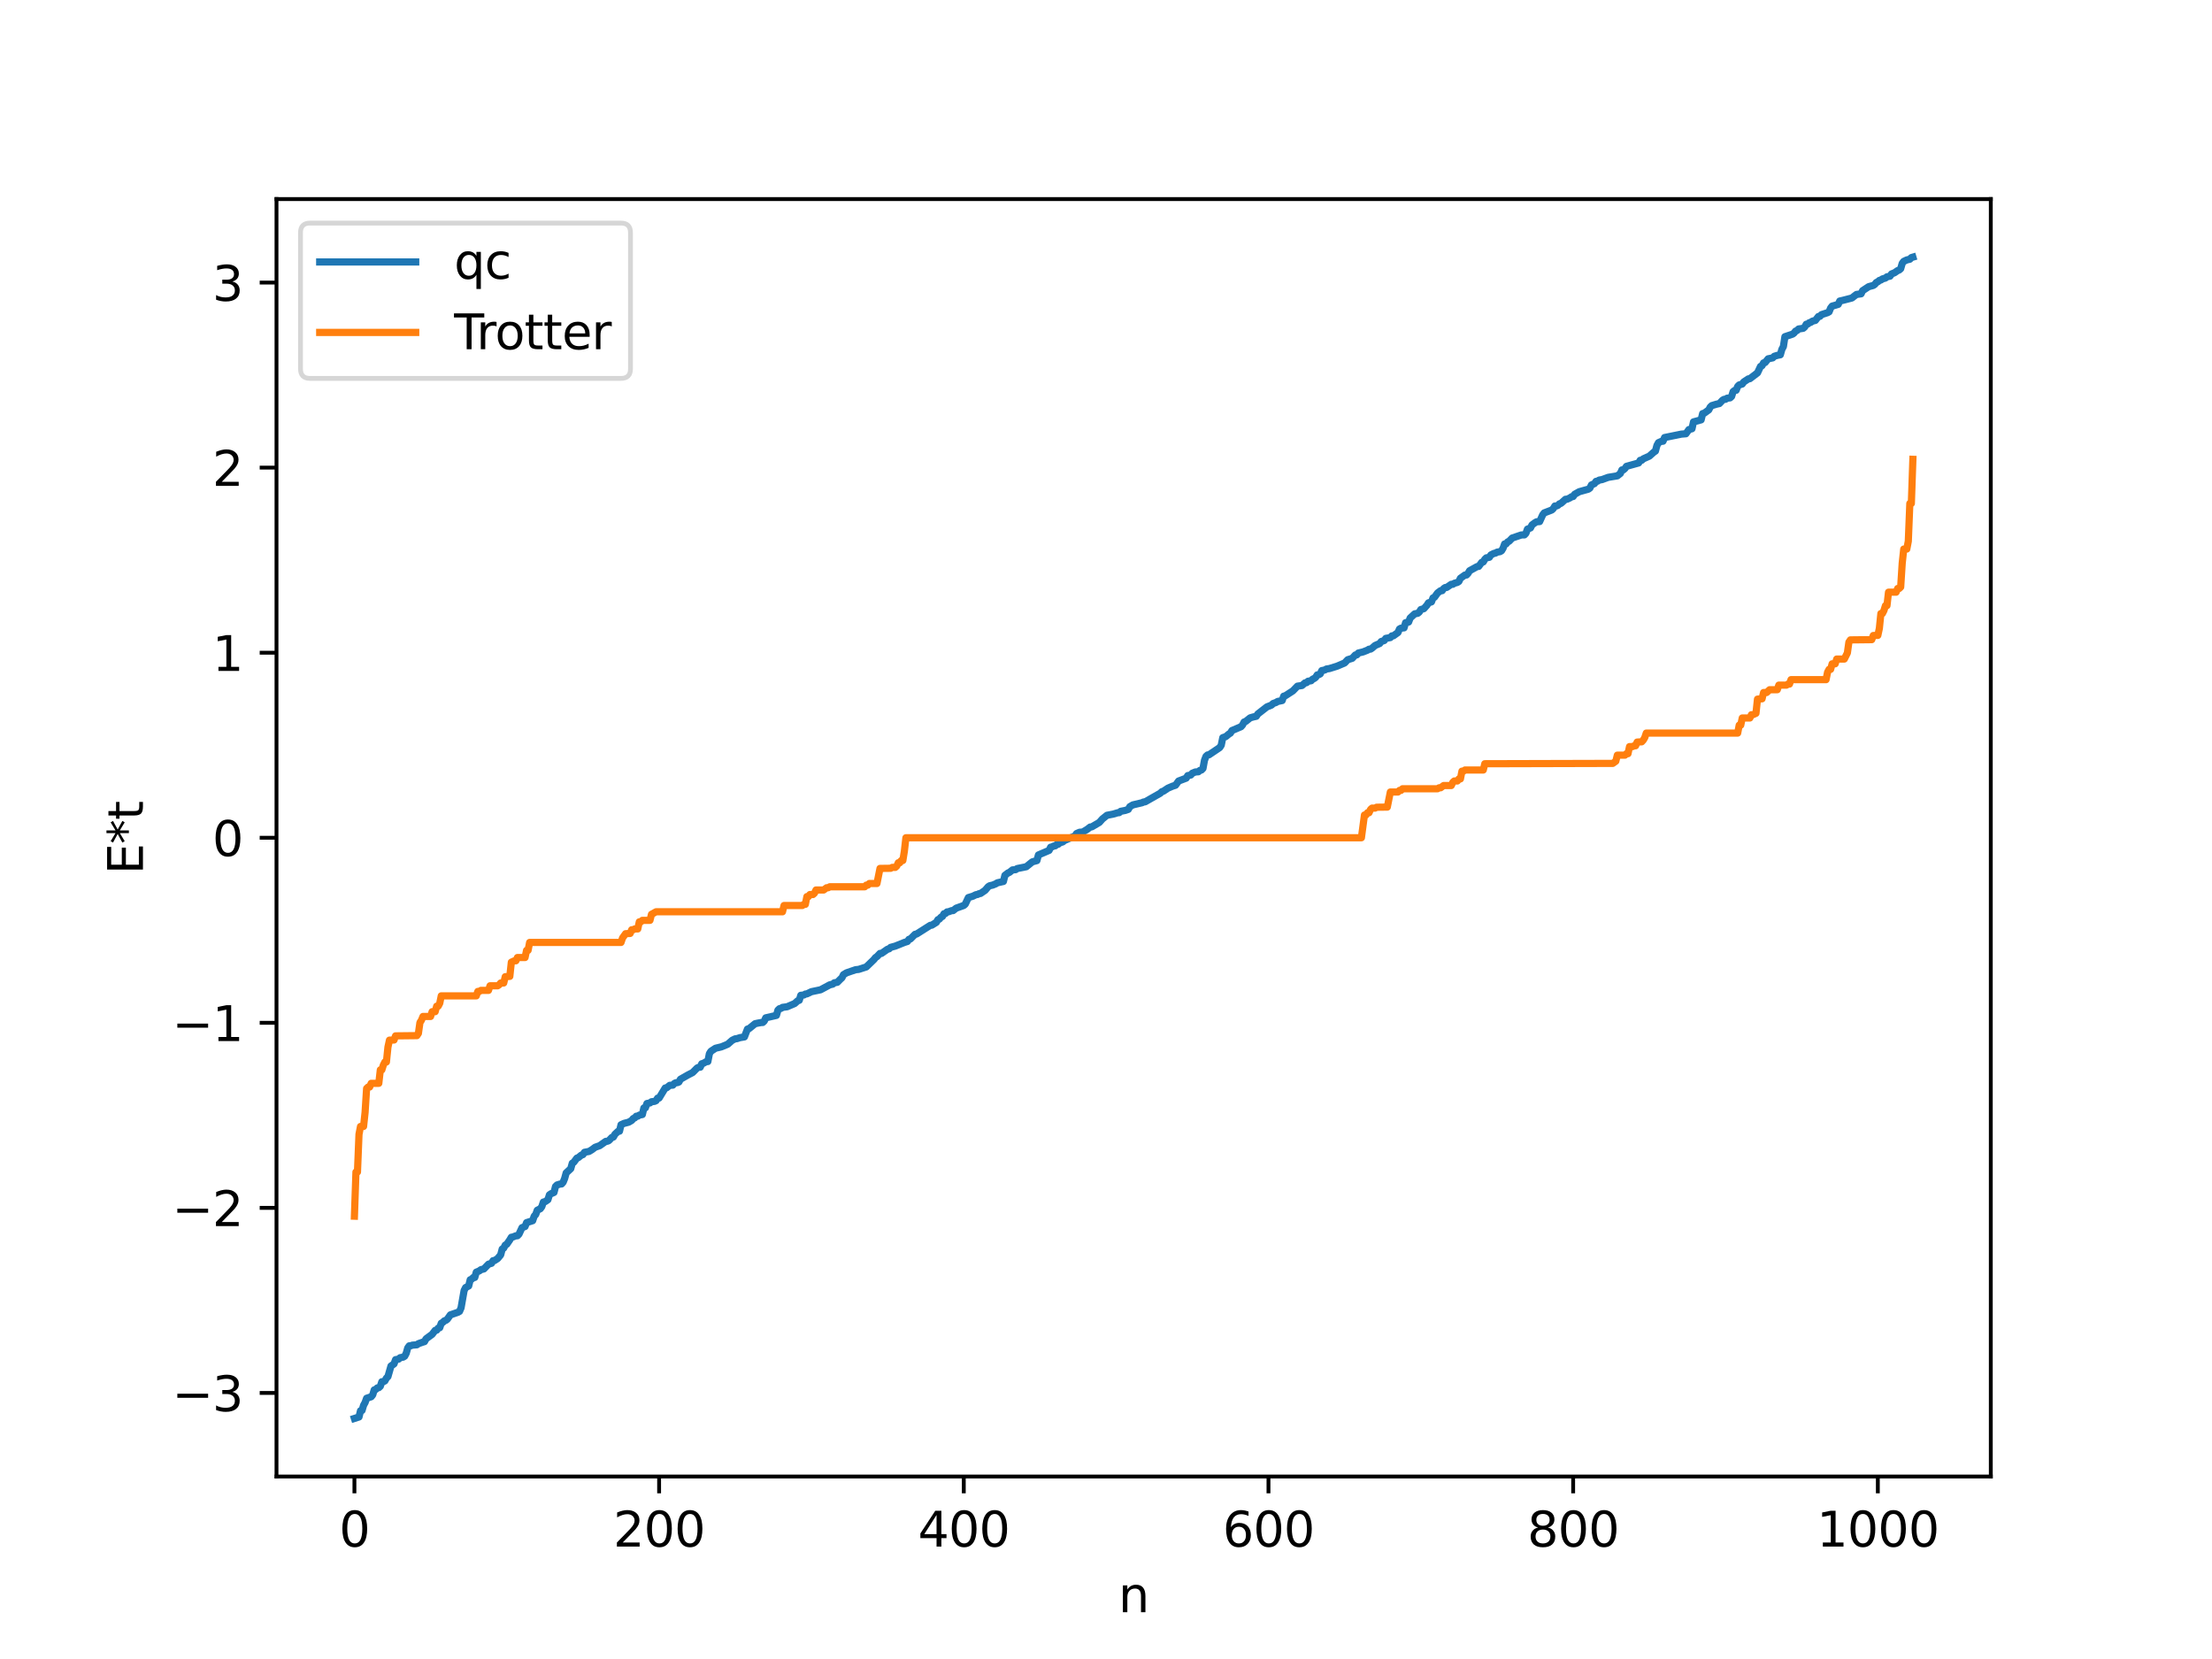 <?xml version="1.0" encoding="utf-8" standalone="no"?>
<!DOCTYPE svg PUBLIC "-//W3C//DTD SVG 1.1//EN"
  "http://www.w3.org/Graphics/SVG/1.1/DTD/svg11.dtd">
<svg xmlns:xlink="http://www.w3.org/1999/xlink" width="460.8pt" height="345.6pt" viewBox="0 0 460.8 345.6" xmlns="http://www.w3.org/2000/svg" version="1.1">
 <defs>
  <style type="text/css">*{stroke-linejoin: round; stroke-linecap: butt}</style>
 </defs>
 <g id="figure_1">
  <g id="patch_1">
   <path d="M 0 345.6 
L 460.8 345.6 
L 460.8 0 
L 0 0 
z
" style="fill: #ffffff"/>
  </g>
  <g id="axes_1">
   <g id="patch_2">
    <path d="M 57.6 307.584 
L 414.72 307.584 
L 414.72 41.472 
L 57.6 41.472 
z
" style="fill: #ffffff"/>
   </g>
   <g id="matplotlib.axis_1">
    <g id="xtick_1">
     <g id="line2d_1">
      <defs>
       <path id="ma3f798dfdb" d="M 0 0 
L 0 3.5 
" style="stroke: #000000; stroke-width: 0.8"/>
      </defs>
      <g>
       <use xlink:href="#ma3f798dfdb" x="73.833" y="307.584" style="stroke: #000000; stroke-width: 0.8"/>
      </g>
     </g>
     <g id="text_1">
      <!-- 0 -->
      <g transform="translate(70.651 322.182) scale(0.1 -0.1)">
       <defs>
        <path id="DejaVuSans-30" d="M 2034 4250 
Q 1547 4250 1301 3770 
Q 1056 3291 1056 2328 
Q 1056 1369 1301 889 
Q 1547 409 2034 409 
Q 2525 409 2770 889 
Q 3016 1369 3016 2328 
Q 3016 3291 2770 3770 
Q 2525 4250 2034 4250 
z
M 2034 4750 
Q 2819 4750 3233 4129 
Q 3647 3509 3647 2328 
Q 3647 1150 3233 529 
Q 2819 -91 2034 -91 
Q 1250 -91 836 529 
Q 422 1150 422 2328 
Q 422 3509 836 4129 
Q 1250 4750 2034 4750 
z
" transform="scale(0.016)"/>
       </defs>
       <use xlink:href="#DejaVuSans-30"/>
      </g>
     </g>
    </g>
    <g id="xtick_2">
     <g id="line2d_2">
      <g>
       <use xlink:href="#ma3f798dfdb" x="137.304" y="307.584" style="stroke: #000000; stroke-width: 0.8"/>
      </g>
     </g>
     <g id="text_2">
      <!-- 200 -->
      <g transform="translate(127.76 322.182) scale(0.1 -0.1)">
       <defs>
        <path id="DejaVuSans-32" d="M 1228 531 
L 3431 531 
L 3431 0 
L 469 0 
L 469 531 
Q 828 903 1448 1529 
Q 2069 2156 2228 2338 
Q 2531 2678 2651 2914 
Q 2772 3150 2772 3378 
Q 2772 3750 2511 3984 
Q 2250 4219 1831 4219 
Q 1534 4219 1204 4116 
Q 875 4013 500 3803 
L 500 4441 
Q 881 4594 1212 4672 
Q 1544 4750 1819 4750 
Q 2544 4750 2975 4387 
Q 3406 4025 3406 3419 
Q 3406 3131 3298 2873 
Q 3191 2616 2906 2266 
Q 2828 2175 2409 1742 
Q 1991 1309 1228 531 
z
" transform="scale(0.016)"/>
       </defs>
       <use xlink:href="#DejaVuSans-32"/>
       <use xlink:href="#DejaVuSans-30" x="63.623"/>
       <use xlink:href="#DejaVuSans-30" x="127.246"/>
      </g>
     </g>
    </g>
    <g id="xtick_3">
     <g id="line2d_3">
      <g>
       <use xlink:href="#ma3f798dfdb" x="200.775" y="307.584" style="stroke: #000000; stroke-width: 0.8"/>
      </g>
     </g>
     <g id="text_3">
      <!-- 400 -->
      <g transform="translate(191.231 322.182) scale(0.1 -0.1)">
       <defs>
        <path id="DejaVuSans-34" d="M 2419 4116 
L 825 1625 
L 2419 1625 
L 2419 4116 
z
M 2253 4666 
L 3047 4666 
L 3047 1625 
L 3713 1625 
L 3713 1100 
L 3047 1100 
L 3047 0 
L 2419 0 
L 2419 1100 
L 313 1100 
L 313 1709 
L 2253 4666 
z
" transform="scale(0.016)"/>
       </defs>
       <use xlink:href="#DejaVuSans-34"/>
       <use xlink:href="#DejaVuSans-30" x="63.623"/>
       <use xlink:href="#DejaVuSans-30" x="127.246"/>
      </g>
     </g>
    </g>
    <g id="xtick_4">
     <g id="line2d_4">
      <g>
       <use xlink:href="#ma3f798dfdb" x="264.246" y="307.584" style="stroke: #000000; stroke-width: 0.8"/>
      </g>
     </g>
     <g id="text_4">
      <!-- 600 -->
      <g transform="translate(254.702 322.182) scale(0.1 -0.1)">
       <defs>
        <path id="DejaVuSans-36" d="M 2113 2584 
Q 1688 2584 1439 2293 
Q 1191 2003 1191 1497 
Q 1191 994 1439 701 
Q 1688 409 2113 409 
Q 2538 409 2786 701 
Q 3034 994 3034 1497 
Q 3034 2003 2786 2293 
Q 2538 2584 2113 2584 
z
M 3366 4563 
L 3366 3988 
Q 3128 4100 2886 4159 
Q 2644 4219 2406 4219 
Q 1781 4219 1451 3797 
Q 1122 3375 1075 2522 
Q 1259 2794 1537 2939 
Q 1816 3084 2150 3084 
Q 2853 3084 3261 2657 
Q 3669 2231 3669 1497 
Q 3669 778 3244 343 
Q 2819 -91 2113 -91 
Q 1303 -91 875 529 
Q 447 1150 447 2328 
Q 447 3434 972 4092 
Q 1497 4750 2381 4750 
Q 2619 4750 2861 4703 
Q 3103 4656 3366 4563 
z
" transform="scale(0.016)"/>
       </defs>
       <use xlink:href="#DejaVuSans-36"/>
       <use xlink:href="#DejaVuSans-30" x="63.623"/>
       <use xlink:href="#DejaVuSans-30" x="127.246"/>
      </g>
     </g>
    </g>
    <g id="xtick_5">
     <g id="line2d_5">
      <g>
       <use xlink:href="#ma3f798dfdb" x="327.717" y="307.584" style="stroke: #000000; stroke-width: 0.8"/>
      </g>
     </g>
     <g id="text_5">
      <!-- 800 -->
      <g transform="translate(318.173 322.182) scale(0.1 -0.1)">
       <defs>
        <path id="DejaVuSans-38" d="M 2034 2216 
Q 1584 2216 1326 1975 
Q 1069 1734 1069 1313 
Q 1069 891 1326 650 
Q 1584 409 2034 409 
Q 2484 409 2743 651 
Q 3003 894 3003 1313 
Q 3003 1734 2745 1975 
Q 2488 2216 2034 2216 
z
M 1403 2484 
Q 997 2584 770 2862 
Q 544 3141 544 3541 
Q 544 4100 942 4425 
Q 1341 4750 2034 4750 
Q 2731 4750 3128 4425 
Q 3525 4100 3525 3541 
Q 3525 3141 3298 2862 
Q 3072 2584 2669 2484 
Q 3125 2378 3379 2068 
Q 3634 1759 3634 1313 
Q 3634 634 3220 271 
Q 2806 -91 2034 -91 
Q 1263 -91 848 271 
Q 434 634 434 1313 
Q 434 1759 690 2068 
Q 947 2378 1403 2484 
z
M 1172 3481 
Q 1172 3119 1398 2916 
Q 1625 2713 2034 2713 
Q 2441 2713 2670 2916 
Q 2900 3119 2900 3481 
Q 2900 3844 2670 4047 
Q 2441 4250 2034 4250 
Q 1625 4250 1398 4047 
Q 1172 3844 1172 3481 
z
" transform="scale(0.016)"/>
       </defs>
       <use xlink:href="#DejaVuSans-38"/>
       <use xlink:href="#DejaVuSans-30" x="63.623"/>
       <use xlink:href="#DejaVuSans-30" x="127.246"/>
      </g>
     </g>
    </g>
    <g id="xtick_6">
     <g id="line2d_6">
      <g>
       <use xlink:href="#ma3f798dfdb" x="391.188" y="307.584" style="stroke: #000000; stroke-width: 0.8"/>
      </g>
     </g>
     <g id="text_6">
      <!-- 1000 -->
      <g transform="translate(378.463 322.182) scale(0.1 -0.1)">
       <defs>
        <path id="DejaVuSans-31" d="M 794 531 
L 1825 531 
L 1825 4091 
L 703 3866 
L 703 4441 
L 1819 4666 
L 2450 4666 
L 2450 531 
L 3481 531 
L 3481 0 
L 794 0 
L 794 531 
z
" transform="scale(0.016)"/>
       </defs>
       <use xlink:href="#DejaVuSans-31"/>
       <use xlink:href="#DejaVuSans-30" x="63.623"/>
       <use xlink:href="#DejaVuSans-30" x="127.246"/>
       <use xlink:href="#DejaVuSans-30" x="190.869"/>
      </g>
     </g>
    </g>
    <g id="text_7">
     <!-- n -->
     <g transform="translate(232.991 335.861) scale(0.1 -0.1)">
      <defs>
       <path id="DejaVuSans-6e" d="M 3513 2113 
L 3513 0 
L 2938 0 
L 2938 2094 
Q 2938 2591 2744 2837 
Q 2550 3084 2163 3084 
Q 1697 3084 1428 2787 
Q 1159 2491 1159 1978 
L 1159 0 
L 581 0 
L 581 3500 
L 1159 3500 
L 1159 2956 
Q 1366 3272 1645 3428 
Q 1925 3584 2291 3584 
Q 2894 3584 3203 3211 
Q 3513 2838 3513 2113 
z
" transform="scale(0.016)"/>
      </defs>
      <use xlink:href="#DejaVuSans-6e"/>
     </g>
    </g>
   </g>
   <g id="matplotlib.axis_2">
    <g id="ytick_1">
     <g id="line2d_7">
      <defs>
       <path id="m9118b00778" d="M 0 0 
L -3.5 0 
" style="stroke: #000000; stroke-width: 0.8"/>
      </defs>
      <g>
       <use xlink:href="#m9118b00778" x="57.6" y="290.173" style="stroke: #000000; stroke-width: 0.8"/>
      </g>
     </g>
     <g id="text_8">
      <!-- −3 -->
      <g transform="translate(35.858 293.973) scale(0.1 -0.1)">
       <defs>
        <path id="DejaVuSans-2212" d="M 678 2272 
L 4684 2272 
L 4684 1741 
L 678 1741 
L 678 2272 
z
" transform="scale(0.016)"/>
        <path id="DejaVuSans-33" d="M 2597 2516 
Q 3050 2419 3304 2112 
Q 3559 1806 3559 1356 
Q 3559 666 3084 287 
Q 2609 -91 1734 -91 
Q 1441 -91 1130 -33 
Q 819 25 488 141 
L 488 750 
Q 750 597 1062 519 
Q 1375 441 1716 441 
Q 2309 441 2620 675 
Q 2931 909 2931 1356 
Q 2931 1769 2642 2001 
Q 2353 2234 1838 2234 
L 1294 2234 
L 1294 2753 
L 1863 2753 
Q 2328 2753 2575 2939 
Q 2822 3125 2822 3475 
Q 2822 3834 2567 4026 
Q 2313 4219 1838 4219 
Q 1578 4219 1281 4162 
Q 984 4106 628 3988 
L 628 4550 
Q 988 4650 1302 4700 
Q 1616 4750 1894 4750 
Q 2613 4750 3031 4423 
Q 3450 4097 3450 3541 
Q 3450 3153 3228 2886 
Q 3006 2619 2597 2516 
z
" transform="scale(0.016)"/>
       </defs>
       <use xlink:href="#DejaVuSans-2212"/>
       <use xlink:href="#DejaVuSans-33" x="83.789"/>
      </g>
     </g>
    </g>
    <g id="ytick_2">
     <g id="line2d_8">
      <g>
       <use xlink:href="#m9118b00778" x="57.6" y="251.622" style="stroke: #000000; stroke-width: 0.8"/>
      </g>
     </g>
     <g id="text_9">
      <!-- −2 -->
      <g transform="translate(35.858 255.422) scale(0.1 -0.1)">
       <use xlink:href="#DejaVuSans-2212"/>
       <use xlink:href="#DejaVuSans-32" x="83.789"/>
      </g>
     </g>
    </g>
    <g id="ytick_3">
     <g id="line2d_9">
      <g>
       <use xlink:href="#m9118b00778" x="57.6" y="213.071" style="stroke: #000000; stroke-width: 0.8"/>
      </g>
     </g>
     <g id="text_10">
      <!-- −1 -->
      <g transform="translate(35.858 216.871) scale(0.1 -0.1)">
       <use xlink:href="#DejaVuSans-2212"/>
       <use xlink:href="#DejaVuSans-31" x="83.789"/>
      </g>
     </g>
    </g>
    <g id="ytick_4">
     <g id="line2d_10">
      <g>
       <use xlink:href="#m9118b00778" x="57.6" y="174.52" style="stroke: #000000; stroke-width: 0.8"/>
      </g>
     </g>
     <g id="text_11">
      <!-- 0 -->
      <g transform="translate(44.237 178.32) scale(0.1 -0.1)">
       <use xlink:href="#DejaVuSans-30"/>
      </g>
     </g>
    </g>
    <g id="ytick_5">
     <g id="line2d_11">
      <g>
       <use xlink:href="#m9118b00778" x="57.6" y="135.969" style="stroke: #000000; stroke-width: 0.8"/>
      </g>
     </g>
     <g id="text_12">
      <!-- 1 -->
      <g transform="translate(44.237 139.768) scale(0.1 -0.1)">
       <use xlink:href="#DejaVuSans-31"/>
      </g>
     </g>
    </g>
    <g id="ytick_6">
     <g id="line2d_12">
      <g>
       <use xlink:href="#m9118b00778" x="57.6" y="97.418" style="stroke: #000000; stroke-width: 0.8"/>
      </g>
     </g>
     <g id="text_13">
      <!-- 2 -->
      <g transform="translate(44.237 101.217) scale(0.1 -0.1)">
       <use xlink:href="#DejaVuSans-32"/>
      </g>
     </g>
    </g>
    <g id="ytick_7">
     <g id="line2d_13">
      <g>
       <use xlink:href="#m9118b00778" x="57.6" y="58.867" style="stroke: #000000; stroke-width: 0.8"/>
      </g>
     </g>
     <g id="text_14">
      <!-- 3 -->
      <g transform="translate(44.237 62.666) scale(0.1 -0.1)">
       <use xlink:href="#DejaVuSans-33"/>
      </g>
     </g>
    </g>
    <g id="text_15">
     <!-- E*t -->
     <g transform="translate(29.778 182.148) rotate(-90) scale(0.1 -0.1)">
      <defs>
       <path id="DejaVuSans-45" d="M 628 4666 
L 3578 4666 
L 3578 4134 
L 1259 4134 
L 1259 2753 
L 3481 2753 
L 3481 2222 
L 1259 2222 
L 1259 531 
L 3634 531 
L 3634 0 
L 628 0 
L 628 4666 
z
" transform="scale(0.016)"/>
       <path id="DejaVuSans-2a" d="M 3009 3897 
L 1888 3291 
L 3009 2681 
L 2828 2375 
L 1778 3009 
L 1778 1831 
L 1422 1831 
L 1422 3009 
L 372 2375 
L 191 2681 
L 1313 3291 
L 191 3897 
L 372 4206 
L 1422 3572 
L 1422 4750 
L 1778 4750 
L 1778 3572 
L 2828 4206 
L 3009 3897 
z
" transform="scale(0.016)"/>
       <path id="DejaVuSans-74" d="M 1172 4494 
L 1172 3500 
L 2356 3500 
L 2356 3053 
L 1172 3053 
L 1172 1153 
Q 1172 725 1289 603 
Q 1406 481 1766 481 
L 2356 481 
L 2356 0 
L 1766 0 
Q 1100 0 847 248 
Q 594 497 594 1153 
L 594 3053 
L 172 3053 
L 172 3500 
L 594 3500 
L 594 4494 
L 1172 4494 
z
" transform="scale(0.016)"/>
      </defs>
      <use xlink:href="#DejaVuSans-45"/>
      <use xlink:href="#DejaVuSans-2a" x="63.184"/>
      <use xlink:href="#DejaVuSans-74" x="113.184"/>
     </g>
    </g>
   </g>
   <g id="line2d_14">
    <path d="M 73.833 295.488 
L 74.785 295.184 
L 75.102 293.881 
L 75.42 293.829 
L 75.737 292.746 
L 76.054 292.173 
L 76.372 291.285 
L 77.006 291.076 
L 77.324 290.971 
L 77.641 290.583 
L 77.958 289.539 
L 78.276 289.438 
L 78.593 289.131 
L 78.91 289.078 
L 79.228 288.78 
L 79.545 287.841 
L 79.862 287.833 
L 80.18 287.665 
L 80.497 287.088 
L 80.815 286.771 
L 81.449 284.561 
L 82.084 284.12 
L 82.401 283.243 
L 83.036 283.13 
L 83.353 282.836 
L 83.988 282.716 
L 84.305 282.52 
L 84.623 281.915 
L 84.94 280.793 
L 85.258 280.362 
L 85.575 280.348 
L 85.892 280.221 
L 86.844 280.145 
L 87.162 279.91 
L 88.114 279.579 
L 88.431 279.485 
L 88.748 278.903 
L 90.018 277.97 
L 90.653 277.144 
L 90.97 277.096 
L 91.287 276.674 
L 91.605 276.588 
L 91.922 275.661 
L 92.239 275.483 
L 92.557 275.162 
L 92.874 275.054 
L 93.191 274.812 
L 93.826 273.91 
L 95.413 273.367 
L 95.73 273.183 
L 96.048 272.443 
L 96.682 268.837 
L 97 268.222 
L 97.634 267.893 
L 97.952 266.596 
L 98.269 266.466 
L 98.586 266.134 
L 98.904 266.117 
L 99.221 265.013 
L 99.856 264.75 
L 100.173 264.497 
L 100.808 264.339 
L 101.76 263.354 
L 102.395 263.167 
L 102.712 262.623 
L 103.029 262.591 
L 103.664 262.179 
L 104.299 261.418 
L 104.616 260.204 
L 104.934 259.998 
L 105.251 259.377 
L 105.568 259.204 
L 106.203 258.283 
L 106.52 257.745 
L 106.838 257.69 
L 107.472 257.436 
L 107.79 257.429 
L 108.107 257.113 
L 108.742 255.748 
L 109.377 255.509 
L 109.694 254.698 
L 110.963 254.291 
L 111.281 253.349 
L 111.598 253.014 
L 111.915 252.119 
L 112.55 251.805 
L 112.867 251.375 
L 113.185 250.414 
L 113.502 250.357 
L 114.137 249.928 
L 114.454 248.913 
L 114.772 248.685 
L 115.406 248.407 
L 115.724 247.169 
L 116.041 246.852 
L 116.676 246.66 
L 116.993 246.637 
L 117.31 246.277 
L 117.628 245.493 
L 117.945 244.342 
L 118.897 243.456 
L 119.215 242.32 
L 119.532 242.118 
L 120.167 241.261 
L 120.484 241.146 
L 121.119 240.624 
L 121.436 240.529 
L 121.753 240.045 
L 122.705 239.867 
L 123.34 239.479 
L 123.975 238.998 
L 124.927 238.661 
L 126.196 237.766 
L 126.514 237.746 
L 126.831 237.612 
L 127.466 236.945 
L 127.783 236.865 
L 128.1 236.292 
L 128.735 235.696 
L 129.053 235.647 
L 129.37 234.307 
L 130.005 234.02 
L 130.957 233.774 
L 131.591 233.408 
L 131.909 233.015 
L 132.226 232.884 
L 132.543 232.529 
L 132.861 232.519 
L 133.178 232.293 
L 133.813 232.178 
L 134.13 230.81 
L 134.448 230.781 
L 134.765 229.887 
L 135.4 229.758 
L 135.717 229.517 
L 136.352 229.432 
L 136.669 229.287 
L 136.986 228.766 
L 137.304 228.745 
L 138.573 226.65 
L 138.891 226.596 
L 139.525 226.094 
L 140.16 226.052 
L 140.477 225.705 
L 140.795 225.55 
L 141.112 225.532 
L 141.429 225.403 
L 141.747 224.826 
L 143.334 223.922 
L 144.286 223.432 
L 145.238 222.474 
L 145.555 222.334 
L 145.872 222.317 
L 146.19 221.599 
L 146.507 221.515 
L 147.142 221.155 
L 147.459 221.139 
L 147.777 219.503 
L 148.094 219.001 
L 149.046 218.373 
L 150.315 218.063 
L 151.585 217.537 
L 152.537 216.707 
L 153.172 216.397 
L 153.489 216.38 
L 154.124 216.168 
L 155.076 216.007 
L 155.71 214.371 
L 156.028 214.294 
L 157.297 213.259 
L 157.932 213.122 
L 158.567 213.008 
L 158.884 213.004 
L 159.201 212.722 
L 159.519 212.034 
L 161.74 211.524 
L 162.058 210.438 
L 162.375 210.132 
L 162.692 210.07 
L 163.01 209.855 
L 163.962 209.728 
L 165.548 209.051 
L 166.183 208.476 
L 166.5 208.382 
L 166.818 207.343 
L 167.453 207.277 
L 167.77 207.078 
L 168.087 207.045 
L 169.039 206.586 
L 170.943 206.187 
L 172.848 205.163 
L 173.482 205.008 
L 173.8 204.736 
L 174.434 204.626 
L 175.069 203.982 
L 175.386 203.7 
L 175.704 203.047 
L 176.339 202.663 
L 177.291 202.333 
L 178.243 202.01 
L 178.877 201.942 
L 180.464 201.43 
L 182.051 199.894 
L 182.368 199.486 
L 182.686 199.283 
L 183.32 198.615 
L 183.638 198.612 
L 184.907 197.728 
L 185.224 197.652 
L 185.542 197.35 
L 186.494 197.092 
L 188.398 196.327 
L 189.033 196.129 
L 189.35 195.679 
L 189.667 195.589 
L 190.62 194.635 
L 190.937 194.578 
L 193.793 192.765 
L 194.11 192.729 
L 195.062 192.134 
L 195.38 191.588 
L 195.697 191.455 
L 196.015 191.073 
L 196.332 190.91 
L 196.649 190.347 
L 196.967 190.293 
L 197.284 189.969 
L 197.601 189.941 
L 198.236 189.703 
L 198.553 189.69 
L 199.188 189.188 
L 200.775 188.623 
L 201.092 188.334 
L 201.727 186.984 
L 202.679 186.692 
L 203.314 186.376 
L 203.631 186.346 
L 203.948 186.168 
L 204.266 186.122 
L 205.218 185.472 
L 205.853 184.728 
L 206.17 184.519 
L 206.805 184.376 
L 207.439 184.116 
L 207.757 183.909 
L 209.026 183.626 
L 209.343 182.348 
L 209.978 181.857 
L 210.296 181.725 
L 210.93 181.216 
L 211.565 181.168 
L 211.882 180.94 
L 213.786 180.56 
L 215.056 179.535 
L 216.008 179.277 
L 216.325 178.102 
L 218.547 177.151 
L 218.864 176.486 
L 219.181 176.419 
L 219.499 176.232 
L 219.816 176.202 
L 220.134 175.938 
L 220.451 175.869 
L 220.768 175.577 
L 221.403 175.378 
L 221.72 175.102 
L 223.942 174.135 
L 224.259 173.649 
L 224.894 173.373 
L 225.529 173.339 
L 226.481 172.771 
L 227.115 172.284 
L 227.433 172.254 
L 229.02 171.319 
L 229.654 170.601 
L 230.606 169.84 
L 231.876 169.595 
L 232.828 169.314 
L 233.145 169.289 
L 233.462 169.012 
L 234.415 168.825 
L 235.049 168.607 
L 235.367 168.042 
L 236.001 167.674 
L 237.905 167.225 
L 238.223 167.068 
L 238.54 167.042 
L 241.714 165.237 
L 242.031 164.923 
L 242.348 164.828 
L 243.3 164.192 
L 244.253 163.782 
L 244.887 163.578 
L 245.522 162.703 
L 247.109 162.102 
L 247.426 161.572 
L 248.061 161.451 
L 248.378 161.08 
L 249.013 160.818 
L 249.648 160.771 
L 249.965 160.487 
L 250.282 160.407 
L 250.6 160.084 
L 250.917 158.375 
L 251.234 157.562 
L 251.552 157.274 
L 251.869 157.23 
L 254.091 155.73 
L 254.408 155.237 
L 254.725 153.669 
L 255.36 153.446 
L 255.995 152.914 
L 256.312 152.727 
L 256.629 152.195 
L 258.534 151.382 
L 258.851 151.017 
L 259.168 150.405 
L 259.486 150.302 
L 260.438 149.538 
L 261.072 149.356 
L 261.707 149.216 
L 262.024 148.736 
L 263.929 147.254 
L 264.881 146.882 
L 265.198 146.56 
L 265.833 146.337 
L 266.15 146.131 
L 267.102 145.933 
L 267.42 145.02 
L 267.737 144.95 
L 269.324 143.924 
L 270.276 142.941 
L 271.228 142.802 
L 271.862 142.25 
L 272.18 142.211 
L 272.497 141.916 
L 273.132 141.809 
L 273.449 141.475 
L 273.767 141.347 
L 274.084 141.096 
L 274.401 140.596 
L 274.719 140.547 
L 275.036 140.376 
L 275.353 139.698 
L 275.988 139.569 
L 276.305 139.367 
L 276.94 139.274 
L 278.527 138.781 
L 280.114 138.107 
L 280.748 137.435 
L 281.7 137.135 
L 282.335 136.446 
L 282.653 136.416 
L 282.97 136.037 
L 283.922 135.813 
L 284.874 135.44 
L 285.191 135.241 
L 285.509 135.222 
L 285.826 135.019 
L 286.461 134.464 
L 287.413 134.057 
L 287.73 133.64 
L 288.365 133.433 
L 288.682 132.986 
L 289.634 132.822 
L 289.952 132.465 
L 290.269 132.449 
L 291.221 131.769 
L 291.539 131.032 
L 291.856 130.856 
L 292.491 130.793 
L 292.808 129.716 
L 293.443 129.58 
L 293.76 128.747 
L 294.712 127.874 
L 295.347 127.756 
L 295.664 127.5 
L 295.981 126.979 
L 296.616 126.798 
L 297.251 126.091 
L 297.568 125.587 
L 298.203 125.379 
L 298.52 124.551 
L 298.838 124.407 
L 299.472 123.526 
L 300.107 123.052 
L 300.424 123.047 
L 300.742 122.613 
L 301.059 122.398 
L 301.377 122.371 
L 302.329 121.719 
L 302.646 121.716 
L 302.963 121.508 
L 303.598 121.325 
L 303.915 121.121 
L 304.233 120.459 
L 305.185 119.783 
L 305.502 119.781 
L 305.82 119.438 
L 306.137 118.899 
L 307.724 118.024 
L 308.041 117.991 
L 308.676 117.139 
L 308.993 117.059 
L 309.31 116.516 
L 309.628 116.211 
L 310.262 116.094 
L 310.58 115.599 
L 311.215 115.28 
L 311.532 115.232 
L 311.849 115.027 
L 312.484 114.921 
L 312.801 114.724 
L 313.119 114.196 
L 313.436 113.316 
L 313.753 113.301 
L 314.071 112.893 
L 314.388 112.743 
L 315.023 112.081 
L 316.927 111.437 
L 317.562 111.425 
L 317.879 111.095 
L 318.196 110.229 
L 318.831 109.975 
L 319.148 109.351 
L 319.783 108.881 
L 320.1 108.698 
L 320.735 108.655 
L 321.37 107.258 
L 321.687 106.846 
L 323.274 106.236 
L 323.591 105.926 
L 323.909 105.406 
L 324.226 105.405 
L 324.543 105.276 
L 324.861 104.956 
L 325.178 104.861 
L 326.13 104.005 
L 326.448 103.997 
L 327.082 103.703 
L 327.4 103.473 
L 327.717 103.433 
L 328.034 102.966 
L 328.986 102.432 
L 330.891 101.901 
L 331.208 101.666 
L 331.525 101.021 
L 332.16 100.742 
L 332.477 100.276 
L 332.795 100.242 
L 333.112 100.017 
L 333.747 99.904 
L 335.016 99.44 
L 336.92 99.127 
L 337.555 98.624 
L 337.872 97.891 
L 338.19 97.875 
L 338.507 97.593 
L 338.824 97.147 
L 341.363 96.44 
L 341.681 95.889 
L 341.998 95.885 
L 342.315 95.589 
L 343.585 95.022 
L 344.537 94.175 
L 344.854 93.971 
L 345.172 92.788 
L 345.489 92.215 
L 346.124 91.925 
L 346.441 91.912 
L 346.758 91.149 
L 350.249 90.436 
L 351.201 90.361 
L 351.836 89.486 
L 352.471 89.314 
L 352.788 87.882 
L 354.375 87.462 
L 354.692 86.158 
L 355.01 86.085 
L 355.962 85.391 
L 356.279 84.791 
L 356.596 84.497 
L 357.548 84.208 
L 358.183 84.064 
L 358.818 83.39 
L 359.135 83.196 
L 359.453 83.181 
L 359.77 82.959 
L 360.405 82.882 
L 360.722 82.592 
L 361.039 81.586 
L 361.357 81.334 
L 361.674 81.301 
L 361.991 80.501 
L 362.309 80.187 
L 362.943 79.998 
L 363.261 79.559 
L 364.213 78.928 
L 364.53 78.885 
L 366.117 77.675 
L 366.752 76.325 
L 367.069 76.173 
L 367.386 75.59 
L 367.704 75.523 
L 368.339 74.745 
L 369.291 74.55 
L 369.608 74.223 
L 370.243 74.029 
L 370.877 73.906 
L 371.195 72.78 
L 371.512 72.199 
L 371.829 70.139 
L 373.416 69.609 
L 373.734 69.377 
L 374.051 68.975 
L 374.368 68.848 
L 374.686 68.532 
L 375.32 68.44 
L 375.638 68.389 
L 375.955 68.123 
L 376.272 67.544 
L 376.59 67.5 
L 376.907 67.228 
L 377.224 67.15 
L 377.542 66.91 
L 378.177 66.745 
L 378.811 65.933 
L 379.129 65.897 
L 379.446 65.546 
L 380.715 65.132 
L 381.033 64.954 
L 381.35 64.173 
L 381.667 63.77 
L 382.302 63.595 
L 382.937 63.402 
L 383.254 62.71 
L 383.889 62.567 
L 385.793 62.075 
L 386.428 61.571 
L 386.745 61.339 
L 387.697 61.208 
L 388.015 60.552 
L 389.284 59.717 
L 390.236 59.462 
L 390.553 59.246 
L 390.871 58.844 
L 391.188 58.701 
L 391.505 58.418 
L 391.823 58.335 
L 392.14 58.104 
L 392.775 57.926 
L 393.092 57.664 
L 393.727 57.533 
L 394.044 57.069 
L 394.679 56.81 
L 395.314 56.37 
L 395.631 56.25 
L 395.948 55.971 
L 396.266 54.864 
L 396.583 54.449 
L 397.218 54.149 
L 397.853 54.001 
L 398.17 53.663 
L 398.487 53.568 
L 398.487 53.568 
" clip-path="url(#p95204dc904)" style="fill: none; stroke: #1f77b4; stroke-width: 1.5; stroke-linecap: square"/>
   </g>
   <g id="line2d_15">
    <path d="M 73.833 253.356 
L 74.15 244.156 
L 74.467 244.156 
L 74.785 236.293 
L 75.102 234.66 
L 75.737 234.66 
L 76.054 231.717 
L 76.372 226.751 
L 76.689 226.446 
L 77.006 226.446 
L 77.324 225.677 
L 78.91 225.677 
L 79.228 222.875 
L 79.545 222.875 
L 79.862 221.861 
L 80.18 221.234 
L 80.497 221.234 
L 80.815 218.136 
L 81.132 216.677 
L 82.084 216.652 
L 82.401 215.789 
L 86.844 215.74 
L 87.162 215.267 
L 87.479 213.022 
L 87.796 212.526 
L 88.114 211.748 
L 89.7 211.748 
L 90.018 210.755 
L 90.653 210.755 
L 90.97 209.602 
L 91.287 209.602 
L 91.605 209.001 
L 91.922 207.455 
L 99.221 207.455 
L 99.539 206.534 
L 99.856 206.534 
L 100.173 206.316 
L 101.76 206.316 
L 102.077 205.361 
L 103.664 205.361 
L 103.981 205.146 
L 104.299 204.774 
L 104.934 204.774 
L 105.251 203.464 
L 106.203 203.398 
L 106.52 200.443 
L 107.155 200.151 
L 107.472 200.151 
L 107.79 199.471 
L 109.377 199.471 
L 109.694 197.978 
L 110.011 197.978 
L 110.329 196.328 
L 129.37 196.328 
L 129.687 195.391 
L 130.322 194.509 
L 131.274 194.453 
L 131.591 193.686 
L 131.909 193.686 
L 132.226 193.511 
L 132.861 193.511 
L 133.178 192.034 
L 133.496 192.034 
L 133.813 191.725 
L 135.4 191.725 
L 135.717 190.466 
L 136.669 189.941 
L 163.01 189.941 
L 163.327 188.634 
L 167.135 188.634 
L 167.453 188.395 
L 167.77 188.395 
L 168.087 186.778 
L 168.405 186.778 
L 168.722 186.347 
L 169.357 186.347 
L 169.674 186.068 
L 169.991 185.401 
L 171.578 185.401 
L 172.213 184.931 
L 172.53 184.931 
L 172.848 184.731 
L 180.147 184.731 
L 180.464 184.388 
L 180.781 184.388 
L 181.099 184.051 
L 182.686 184.051 
L 183.32 180.908 
L 185.542 180.88 
L 185.859 180.697 
L 186.494 180.697 
L 186.811 180.421 
L 187.129 179.73 
L 187.446 179.73 
L 187.763 179.262 
L 188.081 179.262 
L 188.398 177.308 
L 188.715 174.52 
L 283.605 174.52 
L 284.239 169.779 
L 284.557 169.779 
L 284.874 169.311 
L 285.191 169.311 
L 285.509 168.619 
L 285.826 168.344 
L 286.461 168.344 
L 286.778 168.161 
L 289 168.133 
L 289.634 164.99 
L 291.221 164.99 
L 291.539 164.653 
L 291.856 164.653 
L 292.173 164.31 
L 299.472 164.31 
L 299.79 164.11 
L 300.107 164.11 
L 300.742 163.64 
L 302.329 163.64 
L 302.646 162.972 
L 302.963 162.694 
L 303.598 162.694 
L 303.915 162.262 
L 304.233 162.262 
L 304.55 160.645 
L 304.867 160.645 
L 305.185 160.406 
L 308.993 160.406 
L 309.31 159.1 
L 335.968 159.028 
L 336.603 158.574 
L 336.92 157.315 
L 338.507 157.315 
L 338.824 157.006 
L 339.142 157.006 
L 339.459 155.53 
L 340.094 155.53 
L 340.411 155.355 
L 340.729 155.355 
L 341.046 154.588 
L 341.998 154.532 
L 342.315 154.19 
L 342.633 153.65 
L 342.95 152.713 
L 361.991 152.712 
L 362.309 151.063 
L 362.626 151.063 
L 362.943 149.57 
L 364.53 149.57 
L 364.848 148.889 
L 365.165 148.889 
L 365.8 148.597 
L 366.117 145.642 
L 367.069 145.576 
L 367.386 144.267 
L 368.021 144.267 
L 368.656 143.679 
L 370.243 143.679 
L 370.56 142.725 
L 372.147 142.725 
L 372.464 142.507 
L 372.781 142.507 
L 373.099 141.586 
L 380.398 141.586 
L 380.715 140.04 
L 381.033 139.439 
L 381.35 139.439 
L 381.667 138.285 
L 382.302 138.285 
L 382.62 137.292 
L 384.206 137.292 
L 384.841 136.019 
L 385.158 133.773 
L 385.476 133.301 
L 389.919 133.252 
L 390.236 132.388 
L 391.188 132.363 
L 391.505 130.905 
L 391.823 127.806 
L 392.14 127.806 
L 392.458 127.18 
L 392.775 126.165 
L 393.092 126.165 
L 393.41 123.363 
L 394.996 123.363 
L 395.314 122.595 
L 395.631 122.595 
L 395.948 122.29 
L 396.266 117.323 
L 396.583 114.381 
L 397.218 114.381 
L 397.535 112.748 
L 397.853 104.884 
L 398.17 104.884 
L 398.487 95.685 
L 398.487 95.685 
" clip-path="url(#p95204dc904)" style="fill: none; stroke: #ff7f0e; stroke-width: 1.5; stroke-linecap: square"/>
   </g>
   <g id="patch_3">
    <path d="M 57.6 307.584 
L 57.6 41.472 
" style="fill: none; stroke: #000000; stroke-width: 0.8; stroke-linejoin: miter; stroke-linecap: square"/>
   </g>
   <g id="patch_4">
    <path d="M 414.72 307.584 
L 414.72 41.472 
" style="fill: none; stroke: #000000; stroke-width: 0.8; stroke-linejoin: miter; stroke-linecap: square"/>
   </g>
   <g id="patch_5">
    <path d="M 57.6 307.584 
L 414.72 307.584 
" style="fill: none; stroke: #000000; stroke-width: 0.8; stroke-linejoin: miter; stroke-linecap: square"/>
   </g>
   <g id="patch_6">
    <path d="M 57.6 41.472 
L 414.72 41.472 
" style="fill: none; stroke: #000000; stroke-width: 0.8; stroke-linejoin: miter; stroke-linecap: square"/>
   </g>
   <g id="legend_1">
    <g id="patch_7">
     <path d="M 64.6 78.828 
L 129.342 78.828 
Q 131.342 78.828 131.342 76.828 
L 131.342 48.472 
Q 131.342 46.472 129.342 46.472 
L 64.6 46.472 
Q 62.6 46.472 62.6 48.472 
L 62.6 76.828 
Q 62.6 78.828 64.6 78.828 
z
" style="fill: #ffffff; opacity: 0.8; stroke: #cccccc; stroke-linejoin: miter"/>
    </g>
    <g id="line2d_16">
     <path d="M 66.6 54.57 
L 76.6 54.57 
L 86.6 54.57 
" style="fill: none; stroke: #1f77b4; stroke-width: 1.5; stroke-linecap: square"/>
    </g>
    <g id="text_16">
     <!-- qc -->
     <g transform="translate(94.6 58.07) scale(0.1 -0.1)">
      <defs>
       <path id="DejaVuSans-71" d="M 947 1747 
Q 947 1113 1208 752 
Q 1469 391 1925 391 
Q 2381 391 2643 752 
Q 2906 1113 2906 1747 
Q 2906 2381 2643 2742 
Q 2381 3103 1925 3103 
Q 1469 3103 1208 2742 
Q 947 2381 947 1747 
z
M 2906 525 
Q 2725 213 2448 61 
Q 2172 -91 1784 -91 
Q 1150 -91 751 415 
Q 353 922 353 1747 
Q 353 2572 751 3078 
Q 1150 3584 1784 3584 
Q 2172 3584 2448 3432 
Q 2725 3281 2906 2969 
L 2906 3500 
L 3481 3500 
L 3481 -1331 
L 2906 -1331 
L 2906 525 
z
" transform="scale(0.016)"/>
       <path id="DejaVuSans-63" d="M 3122 3366 
L 3122 2828 
Q 2878 2963 2633 3030 
Q 2388 3097 2138 3097 
Q 1578 3097 1268 2742 
Q 959 2388 959 1747 
Q 959 1106 1268 751 
Q 1578 397 2138 397 
Q 2388 397 2633 464 
Q 2878 531 3122 666 
L 3122 134 
Q 2881 22 2623 -34 
Q 2366 -91 2075 -91 
Q 1284 -91 818 406 
Q 353 903 353 1747 
Q 353 2603 823 3093 
Q 1294 3584 2113 3584 
Q 2378 3584 2631 3529 
Q 2884 3475 3122 3366 
z
" transform="scale(0.016)"/>
      </defs>
      <use xlink:href="#DejaVuSans-71"/>
      <use xlink:href="#DejaVuSans-63" x="63.477"/>
     </g>
    </g>
    <g id="line2d_17">
     <path d="M 66.6 69.249 
L 76.6 69.249 
L 86.6 69.249 
" style="fill: none; stroke: #ff7f0e; stroke-width: 1.5; stroke-linecap: square"/>
    </g>
    <g id="text_17">
     <!-- Trotter -->
     <g transform="translate(94.6 72.749) scale(0.1 -0.1)">
      <defs>
       <path id="DejaVuSans-54" d="M -19 4666 
L 3928 4666 
L 3928 4134 
L 2272 4134 
L 2272 0 
L 1638 0 
L 1638 4134 
L -19 4134 
L -19 4666 
z
" transform="scale(0.016)"/>
       <path id="DejaVuSans-72" d="M 2631 2963 
Q 2534 3019 2420 3045 
Q 2306 3072 2169 3072 
Q 1681 3072 1420 2755 
Q 1159 2438 1159 1844 
L 1159 0 
L 581 0 
L 581 3500 
L 1159 3500 
L 1159 2956 
Q 1341 3275 1631 3429 
Q 1922 3584 2338 3584 
Q 2397 3584 2469 3576 
Q 2541 3569 2628 3553 
L 2631 2963 
z
" transform="scale(0.016)"/>
       <path id="DejaVuSans-6f" d="M 1959 3097 
Q 1497 3097 1228 2736 
Q 959 2375 959 1747 
Q 959 1119 1226 758 
Q 1494 397 1959 397 
Q 2419 397 2687 759 
Q 2956 1122 2956 1747 
Q 2956 2369 2687 2733 
Q 2419 3097 1959 3097 
z
M 1959 3584 
Q 2709 3584 3137 3096 
Q 3566 2609 3566 1747 
Q 3566 888 3137 398 
Q 2709 -91 1959 -91 
Q 1206 -91 779 398 
Q 353 888 353 1747 
Q 353 2609 779 3096 
Q 1206 3584 1959 3584 
z
" transform="scale(0.016)"/>
       <path id="DejaVuSans-65" d="M 3597 1894 
L 3597 1613 
L 953 1613 
Q 991 1019 1311 708 
Q 1631 397 2203 397 
Q 2534 397 2845 478 
Q 3156 559 3463 722 
L 3463 178 
Q 3153 47 2828 -22 
Q 2503 -91 2169 -91 
Q 1331 -91 842 396 
Q 353 884 353 1716 
Q 353 2575 817 3079 
Q 1281 3584 2069 3584 
Q 2775 3584 3186 3129 
Q 3597 2675 3597 1894 
z
M 3022 2063 
Q 3016 2534 2758 2815 
Q 2500 3097 2075 3097 
Q 1594 3097 1305 2825 
Q 1016 2553 972 2059 
L 3022 2063 
z
" transform="scale(0.016)"/>
      </defs>
      <use xlink:href="#DejaVuSans-54"/>
      <use xlink:href="#DejaVuSans-72" x="46.334"/>
      <use xlink:href="#DejaVuSans-6f" x="85.197"/>
      <use xlink:href="#DejaVuSans-74" x="146.379"/>
      <use xlink:href="#DejaVuSans-74" x="185.588"/>
      <use xlink:href="#DejaVuSans-65" x="224.797"/>
      <use xlink:href="#DejaVuSans-72" x="286.32"/>
     </g>
    </g>
   </g>
  </g>
 </g>
 <defs>
  <clipPath id="p95204dc904">
   <rect x="57.6" y="41.472" width="357.12" height="266.112"/>
  </clipPath>
 </defs>
</svg>
